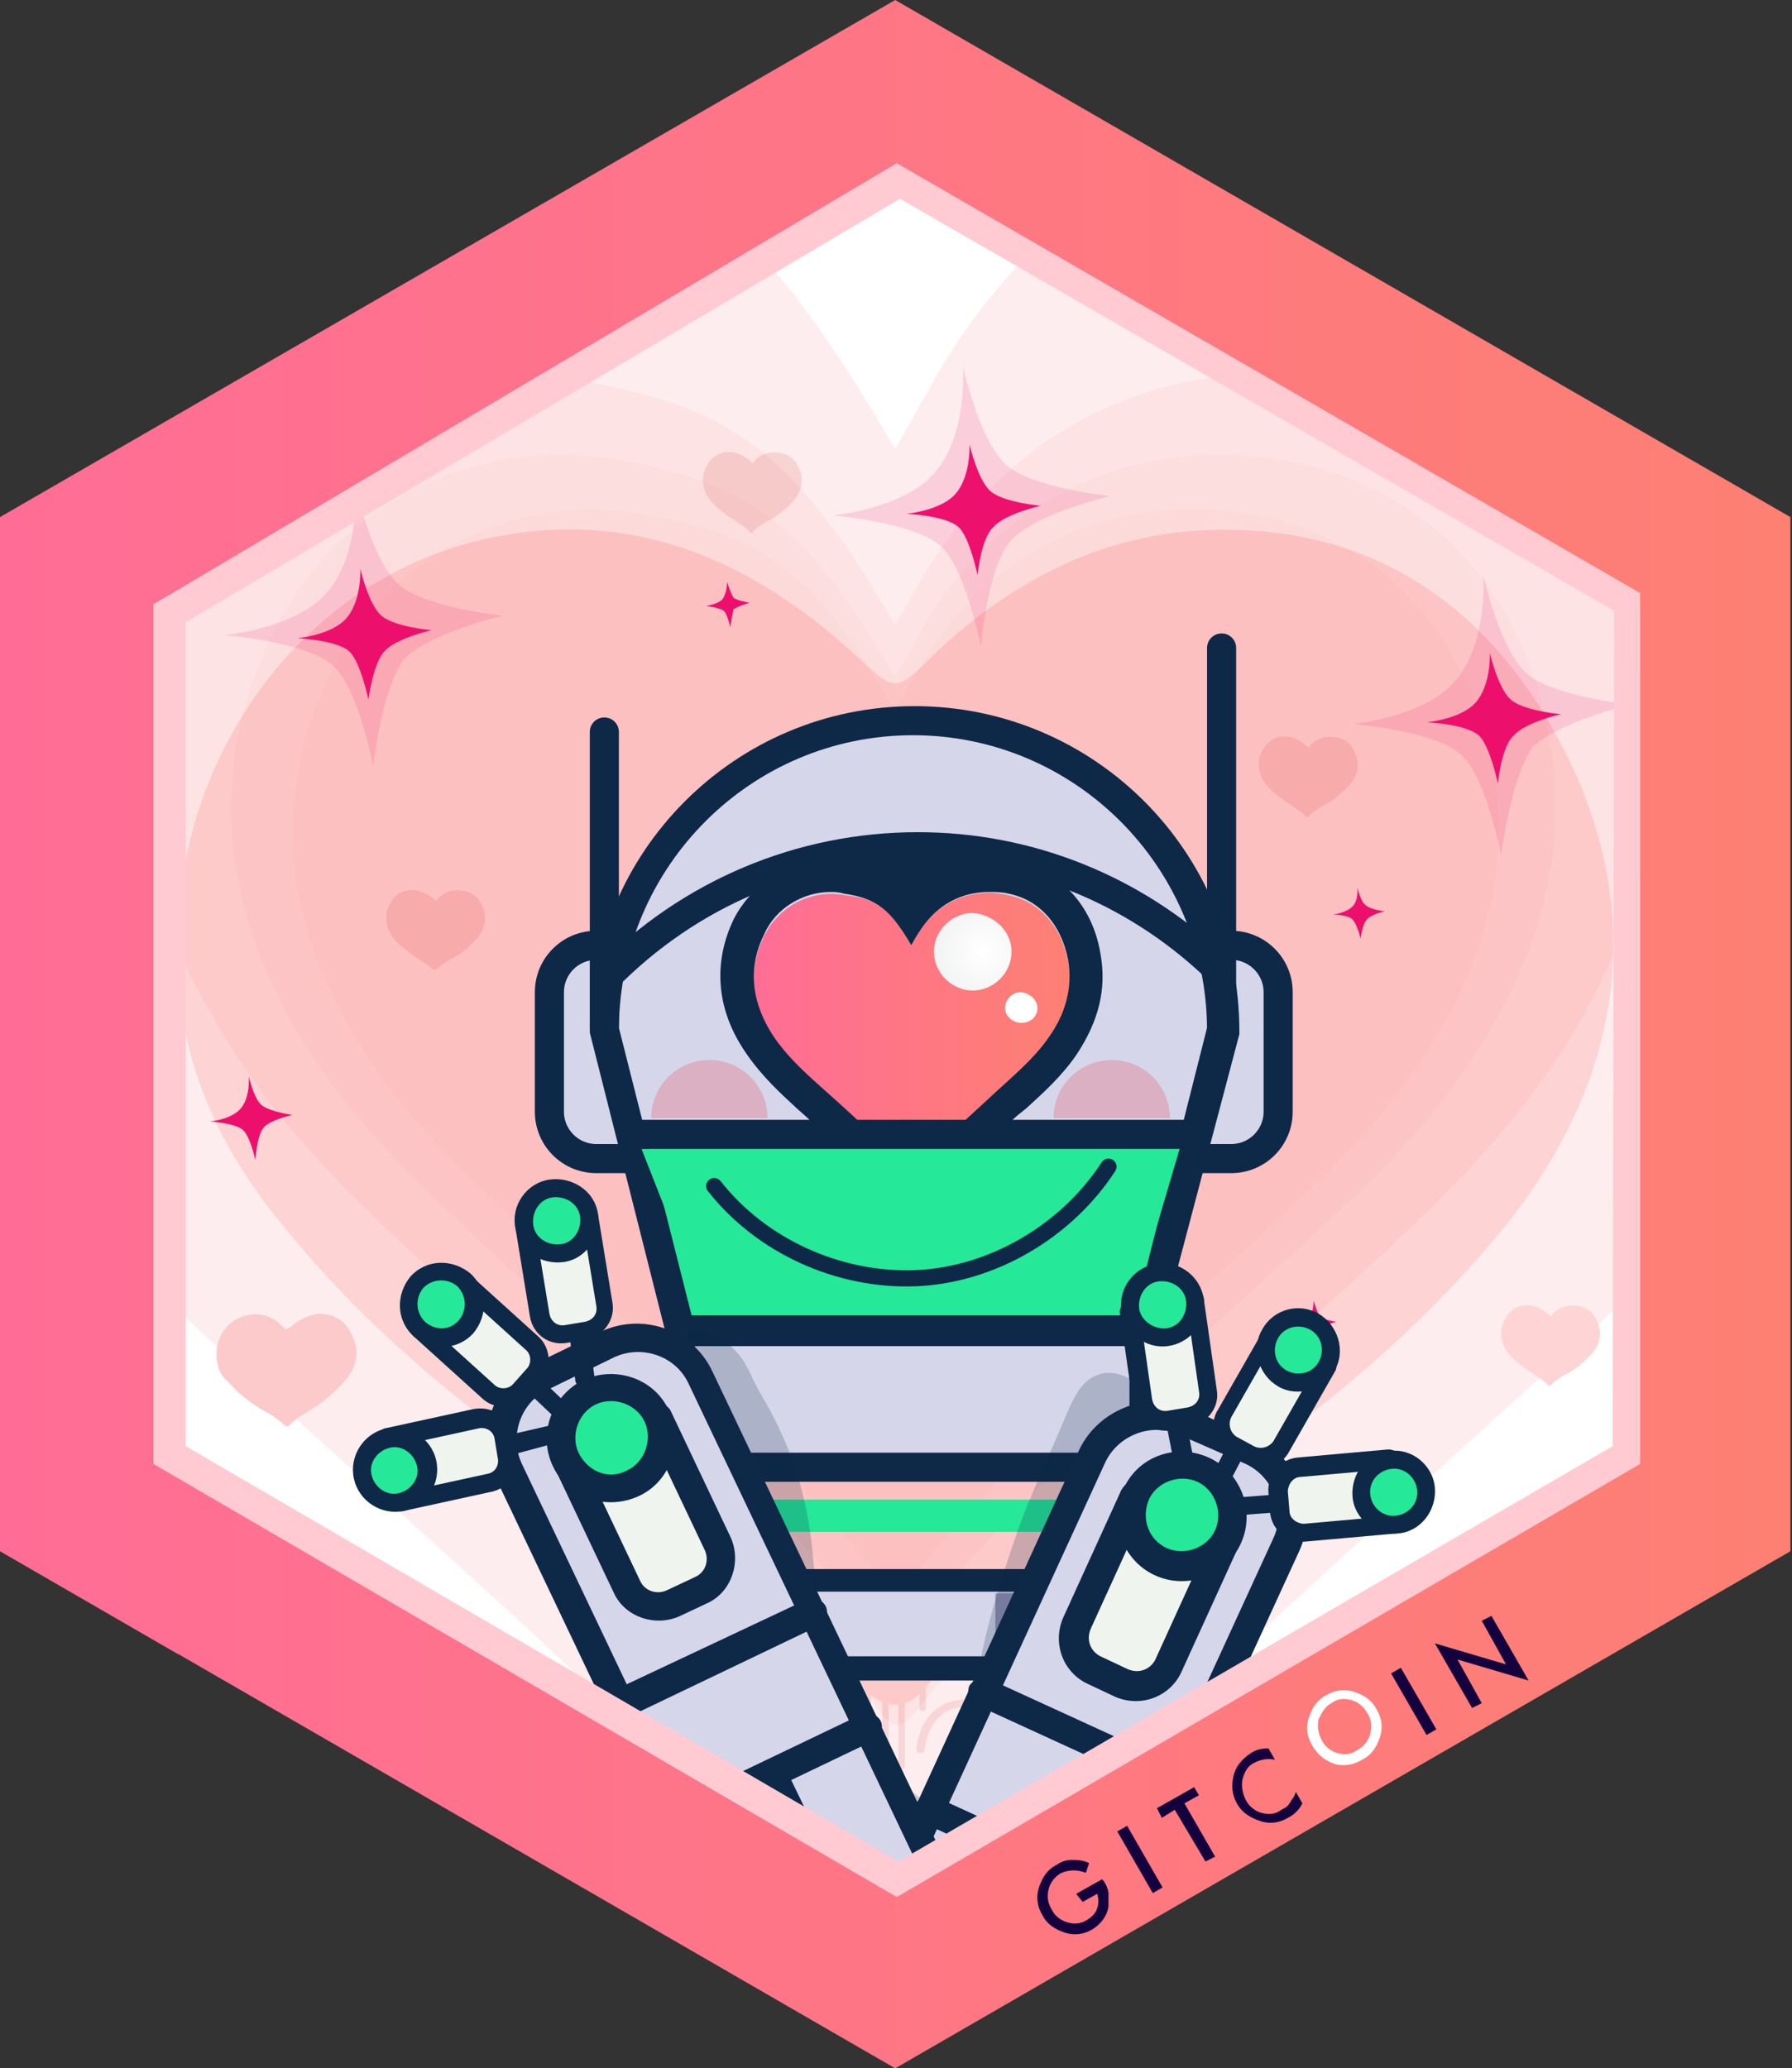 <svg xmlns="http://www.w3.org/2000/svg" xmlns:xlink="http://www.w3.org/1999/xlink" enable-background="new 0 0 110.9 128" viewBox="0 0 110.9 128"><rect x="0" y="0" width="110.9" height="128" fill="#333333" stroke="none"/><defs><path id="a" d="m101.5 37.4v53.1l-46 26.6-46-26.6v-53.1l46-26.6z"/><linearGradient id="b"><stop offset="0" stop-color="#ff6d96"/><stop offset="1" stop-color="#fd8073"/></linearGradient><linearGradient id="c" x1="-.004" x2="110.846" y1="63.996" y2="63.996" gradientUnits="userSpaceOnUse" xlink:href="#b"/><clipPath id="d"><use xlink:href="#a"/></clipPath><linearGradient id="e" x1="46.587" x2="66.177" y1="63.997" y2="63.997" gradientUnits="userSpaceOnUse" xlink:href="#b"/><radialGradient id="f" cx="60.875" cy="58.905" r="3.257" gradientUnits="userSpaceOnUse"><stop offset="0" stop-color="#fff"/><stop offset="1" stop-color="#f1f2f2"/></radialGradient><clipPath id="g"><path d="m55.5 117.1 36.2-22.9-6.8-16.6-51.3-5.4-16.6 1.5 6 24.7z"/></clipPath></defs><switch><g><path fill="url(#c)" d="m110.8 32v64l-55.4 32-44.3-25.6-.2-.1-10.9-6.3v-64l55.4-32z"/><use fill="#fff" xlink:href="#a"/><g fill="#c80000" clip-path="url(#d)" opacity=".11"><path d="m50.9 117.9c-1.8 0-3.2-1.4-3.2-3.2s1.4-3.2 3.2-3.2 3.2 1.4 3.2 3.2-1.5 3.2-3.2 3.2zm0-6c-1.5 0-2.8 1.2-2.8 2.8 0 1.5 1.2 2.8 2.8 2.8s2.8-1.2 2.8-2.8c-.1-1.5-1.3-2.8-2.8-2.8z"/><path d="m53.7 114.3c-.1 0-.2-.1-.2-.2v-14.5c0-.1.1-.2.2-.2s.2.1.2.2v14.5c0 .1-.1.2-.2.2z"/><path d="m54.8 103.1c-.1 0-.2-.1-.2-.2v-2.3c0-.1.1-.2.2-.2s.2.1.2.2v2.3c.1.1 0 .2-.2.2z"/><path d="m56.2 101.2c-.1 0-.2-.1-.2-.2v-3.2c0-.1.1-.2.2-.2s.2.1.2.2v3.2c0 .1-.1.2-.2.2z"/><path d="m57.1 105.9c-.1 0-.2-.1-.2-.2v-5.2c0-.1.1-.2.2-.2s.2.1.2.2v5.2c0 .1-.1.2-.2.2z"/><path d="m55.8 109.5c-.1 0-.2-.1-.2-.2v-7.1c0-.1.1-.2.2-.2s.2.1.2.2v7.1c0 .1-.1.2-.2.2z"/><path d="m54.8 111c-.1 0-.2-.1-.2-.2v-5.8c0-.1.1-.2.2-.2s.2.1.2.2v5.8c0 .1-.1.2-.2.2z"/><path d="m54.8 116c-.1 0-.2-.1-.2-.2v-3.2c0-.1.1-.2.2-.2s.2.1.2.2v3.2c0 .1-.1.2-.2.2z"/><path d="m48 112.8c-.6 0-1.1-.2-1.4-.6-.4-.5-.5-1.1-.4-1.8s.5-1.3 1-1.6c.4-.2.9-.3 1.4-.3 0-.6.2-1.2.6-1.5.3-.3.7-.5 1.2-.5 1.7 0 2.1 1.3 2.1 1.3 0 .1 0 .2-.2.3-.1 0-.2 0-.3-.2 0 0-.3-1-1.6-1-.4 0-.7.1-.9.4-.3.3-.5.9-.5 1.5v.3l-.3-.1c-.4-.1-1 0-1.4.2s-.7.7-.8 1.3c-.1.5 0 1.1.3 1.4.4.4.8.5 1.1.5.6 0 1.3-.4 1.7-.9.1-.1.2-.1.3 0s.1.2 0 .3c-.3.5-1.1.9-1.9 1z"/><path d="m63.2 116.6c-.9 0-1.8-.4-2.4-1.2-.1-.1-.1-.2 0-.3s.2-.1.3 0c.7.8 1.8 1.2 2.7.9.7-.2 1.1-.9 1.1-1.8 0-.7-.2-1.2-.6-1.6-.8-.7-2-.6-2-.6h-.2v-.2c0-.8-.4-2.2-1.7-2.2-.9 0-1.5.2-1.9.7-.6.6-.5 1.5-.5 1.5 0 .1-.1.2-.2.2s-.2-.1-.2-.2c0 0-.1-1.1.6-1.8.5-.5 1.2-.8 2.2-.8 1.4 0 2 1.2 2.1 2.4.4 0 1.4.1 2.1.7.5.5.7 1.1.7 1.9 0 1.1-.5 1.9-1.4 2.3-.2.1-.5.1-.7.1z"/><path d="m61.8 110.5c-.1 0-.1 0-.2-.1s-.1-.2 0-.3c.7-.7 1-1.9.6-3-.3-.9-1.1-1.5-1.9-1.5-1.8-.1-2.8.8-3.1 2.7 0 .1-.1.2-.3.2-.1 0-.2-.1-.2-.3.3-2.1 1.6-3.2 3.6-3 1.1.1 1.9.7 2.3 1.8.5 1.2.2 2.6-.7 3.5 0-.1 0 0-.1 0z"/><path d="m58.6 115.6c-.1 0-.1 0-.1-.1-.1-.1-.1-.2 0-.3.7-.9.5-1.9 0-2.4-.4-.4-1.2-.6-2.1.1-.1.1-.2.1-.3 0s-.1-.2 0-.3c1.1-.9 2.1-.6 2.6-.1.7.6.9 1.9 0 3 0 .1 0 .1-.1.1z"/></g><path fill="#ffe1e1" d="m11 58.3c0-11.9 8.1-22.7 19.3-25 8.9-1.9 16.3 1.4 22.7 7.3 2.4 2.2 2.4 2.3 4.7 0 4.8-4.6 10.5-7.6 17.2-7.8 8.6-.3 15.4 3.4 20.1 10.5 7.3 11.3 6.3 23.1-2.7 33.6-6.8 8-15.2 14-24.2 19.4-4 2.4-7.9 4.7-11 8.3-1 1.2-2.4 1.2-3.5 0-3.2-3.6-7.2-6.1-11.3-8.5-9.1-5.5-17.7-11.6-24.5-19.9-4.2-5-7-10.7-6.8-17.9z" clip-path="url(#d)"/><g clip-path="url(#d)" opacity=".15"><path fill="#f2838c" d="m55.4 27.8c1.4-2.4 2.5-4.6 3.9-6.7 8.1-12.1 22-17.6 36.6-14.4 13.2 2.9 22.3 13.1 24.9 27.6 2.1 12.1-1.6 22.7-8.3 32.5-6 8.8-14.2 15.7-22 22.8-11.7 10.7-23.8 21.1-33.6 33.6-1.2 1.5-1.8 1.4-2.9 0-11.5-14.5-25.7-26.2-39.2-38.6-7.2-6.6-14.1-13.3-19-21.8-7.4-12.8-8.6-26-2-39.5 6-12.3 19.8-19.3 33.4-17 13.8 2.1 19.4 6.4 28.2 21.5z"/><path fill="#f44040" d="m55.4 38.7c1-1.7 1.8-3.3 2.8-4.7 5.8-8.6 15.6-12.5 25.9-10.2 9.3 2 15.8 9.3 17.6 19.5 1.5 8.5-1.1 16-5.8 22.9-4.3 6.2-10 11.1-15.5 16.1-8.3 7.6-16.8 14.9-23.8 23.7-.8 1-1.3 1-2.1 0-8.1-10.2-18.1-18.5-27.7-27.3-5.1-4.6-10-9.4-13.4-15.4-5.4-9-6.2-18.3-1.6-27.8 4.3-8.7 14-13.6 23.6-12 9.8 1.5 13.8 4.5 20 15.2z"/><path fill="#ed2020" d="m55.4 41.9c.9-1.5 1.6-2.9 2.4-4.2 5.1-7.6 13.7-11 22.7-9 8.2 1.8 13.9 8.2 15.4 17.1 1.3 7.5-1 14.1-5.1 20.2-3.7 5.5-8.8 9.7-13.7 14.2-7.3 6.7-14.8 13.1-20.9 20.9-.7.9-1.1.9-1.8 0-7.1-9-16-16.3-24.4-24-4.4-4.1-8.8-8.3-11.8-13.6-4.6-8-5.3-16.2-1.2-24.5 3.8-7.7 12.3-12 20.8-10.6 8.7 1.4 12.1 4.1 17.6 13.5z"/><path fill="#f20a0a" d="m55.4 44c.8-1.4 1.4-2.6 2.2-3.8 4.6-6.9 12.5-10 20.7-8.2 7.4 1.6 12.6 7.4 14.1 15.6 1.2 6.8-.9 12.8-4.7 18.4-3.4 5-8 8.9-12.4 12.9-6.6 6.1-13.4 11.9-19 19-.7.8-1 .8-1.6 0-6.6-8.2-14.7-14.8-22.3-21.9-4-3.7-8-7.5-10.7-12.3-4.2-7.2-4.9-14.7-1.1-22.3 3.4-7 11.2-10.9 18.9-9.6 7.8 1.2 10.9 3.6 15.9 12.2z"/></g><path fill="#fccaca" d="m13.4 83.8c0-1.2.8-2.2 1.9-2.4.9-.2 1.6.1 2.2.7.2.2.2.2.5 0 .5-.4 1-.7 1.7-.8.8 0 1.5.3 1.9 1 .7 1.1.6 2.2-.3 3.2-.7.8-1.5 1.4-2.3 1.9-.4.2-.8.5-1.1.8-.1.1-.2.1-.3 0-.3-.3-.7-.6-1.1-.8-.9-.5-1.7-1.1-2.4-1.9-.5-.4-.7-1-.7-1.7z" clip-path="url(#d)"/><path fill="#ffd4d4" d="m92.9 82.5c0-.8.6-1.6 1.3-1.7.6-.1 1.1.1 1.6.5.2.2.2.2.3 0 .3-.3.7-.5 1.2-.5.6 0 1.1.2 1.4.7.5.8.4 1.6-.2 2.3-.5.5-1 1-1.7 1.3-.3.2-.5.3-.8.6-.1.1-.2.1-.2 0-.2-.2-.5-.4-.8-.6-.6-.4-1.2-.8-1.7-1.4-.2-.3-.4-.7-.4-1.2z" clip-path="url(#d)"/><g fill="#c80000"><path d="m43.5 29.7c0-.8.6-1.6 1.3-1.7.6-.1 1.1.1 1.6.5.2.2.2.2.3 0 .3-.3.7-.5 1.2-.5.6 0 1.1.2 1.4.7.5.8.4 1.6-.2 2.3-.5.5-1 1-1.7 1.3-.3.2-.5.3-.8.6-.1.1-.2.1-.2 0-.2-.2-.5-.4-.8-.6-.6-.4-1.2-.8-1.7-1.4-.2-.3-.4-.7-.4-1.2z" clip-path="url(#d)" opacity=".11"/><path d="m77.9 47.3c0-.8.6-1.6 1.3-1.7.6-.1 1.1.1 1.6.5.2.2.2.2.3 0 .3-.3.7-.5 1.2-.5.6 0 1.1.2 1.4.7.5.8.4 1.6-.2 2.3-.5.5-1 1-1.7 1.3-.3.2-.5.3-.8.6-.1.1-.2.1-.2 0-.2-.2-.5-.4-.8-.6-.6-.4-1.2-.8-1.7-1.4-.2-.3-.4-.7-.4-1.2z" clip-path="url(#d)" opacity=".11"/><path d="m23.9 56.8c0-.8.6-1.6 1.3-1.7.6-.1 1.1.1 1.6.5.2.2.2.2.3 0 .3-.3.7-.5 1.2-.5.6 0 1.1.2 1.4.7.5.8.4 1.6-.2 2.3-.5.5-1 1-1.7 1.3-.3.2-.5.3-.8.6 0 0-.1 0-.2 0-.2-.2-.5-.4-.8-.6-.6-.4-1.2-.8-1.7-1.4-.2-.3-.4-.7-.4-1.2z" clip-path="url(#d)" opacity=".11"/><path d="m59.2 111.3c0-.2.1-.4.3-.4.1 0 .3 0 .4.1h.1c.1-.1.2-.1.3-.1s.3.1.3.2c.1.2.1.4 0 .6-.1.1-.3.2-.4.3-.1 0-.1.1-.2.1 0 0 0 0-.1 0-.1-.1-.1-.1-.2-.1-.1-.1-.3-.2-.4-.3 0-.2-.1-.3-.1-.4z" clip-path="url(#d)" opacity=".11"/><path d="m56.8 113.5c0-.2.1-.4.3-.4.1 0 .3 0 .4.1h.1c.1-.1.2-.1.3-.1s.3.1.3.2c.1.2.1.4 0 .6-.1.1-.3.2-.4.3-.1 0-.1.1-.2.1 0 0 0 0-.1 0-.1-.1-.1-.1-.2-.1-.1-.1-.3-.2-.4-.3-.1-.2-.1-.3-.1-.4z" clip-path="url(#d)" opacity=".11"/><path d="m47.2 110.1c0-.2.1-.4.3-.4.1 0 .3 0 .4.1h.1c.1-.1.2-.1.3-.1s.3.1.3.2c.1.2.1.4 0 .6-.1.1-.3.2-.4.3-.1 0-.1.1-.2.1 0 0 0 0-.1 0-.1-.1-.1-.1-.2-.1-.1-.1-.3-.2-.4-.3s-.1-.2-.1-.4z" clip-path="url(#d)" opacity=".11"/><path d="m58.8 107.4c0-.2.1-.4.3-.4.1 0 .3 0 .4.1h.1c.1-.1.2-.1.3-.1s.3.1.3.2c.1.2.1.4 0 .6-.1.1-.3.2-.4.3-.1 0-.1.1-.2.1 0 0 0 0-.1 0-.1-.1-.1-.1-.2-.1-.1-.1-.3-.2-.4-.3-.1-.2-.1-.3-.1-.4z" clip-path="url(#d)" opacity=".11"/><path d="m49.8 108.2c0-.2.1-.4.3-.4.1 0 .3 0 .4.1h.1c.1-.1.2-.1.3-.1s.3.1.3.2c.1.2.1.4 0 .6-.1.1-.3.2-.4.3-.1 0-.1.1-.2.1 0 0 0 0-.1 0-.1-.1-.1-.1-.2-.1-.1-.1-.3-.2-.4-.3-.1-.2-.1-.3-.1-.4z" clip-path="url(#d)" opacity=".11"/><path d="m50.8 112.7c0-.2.1-.4.3-.4.1 0 .3 0 .4.1h.1c.1-.1.2-.1.3-.1s.3.1.3.2c.1.2.1.4 0 .6-.1.1-.3.2-.4.3-.1 0-.1.1-.2.1 0 0 0 0-.1 0-.1-.1-.1-.1-.2-.1-.1-.1-.3-.2-.4-.3 0-.2-.1-.3-.1-.4z" clip-path="url(#d)" opacity=".11"/></g><g fill="#ec106c" clip-path="url(#d)"><path d="m60.5 35.6s-.5-2.4-1.2-3c-.8-.7-3.2-.8-3.2-.8s2.1-.2 3-1.2c1-1.1.9-3.1.9-3.1s.5 2.2 1.3 2.9 3.1.9 3.1.9-2.2.5-2.9 1.3c-.8.7-1 3-1 3z"/><path d="m92.9 52.9s-1-5.1-2.6-6.3c-1.7-1.4-6.6-1.8-6.6-1.8s4.4-.4 6.3-2.6c2.1-2.3 1.8-6.6 1.8-6.6s1 4.6 2.7 6.1c1.6 1.4 6.4 1.9 6.4 1.9s-4.6 1.1-6.1 2.7c-1.3 1.9-1.9 6.6-1.9 6.6z" opacity=".14"/><path d="m60.7 40s-1-5.1-2.6-6.3c-1.7-1.4-6.6-1.8-6.6-1.8s4.4-.4 6.3-2.6c2.1-2.3 1.8-6.6 1.8-6.6s1 4.6 2.7 6.1c1.6 1.4 6.4 1.9 6.4 1.9s-4.6 1.1-6.1 2.7-1.9 6.6-1.9 6.6z" opacity=".14"/><path d="m23.1 47.4s-1-5.1-2.6-6.3c-1.7-1.4-6.6-1.8-6.6-1.8s4.4-.4 6.3-2.6c2.1-2.3 1.8-6.6 1.8-6.6s1 4.6 2.7 6.1c1.6 1.4 6.4 1.9 6.4 1.9s-4.6 1.1-6.1 2.7c-1.4 1.9-1.9 6.6-1.9 6.6z" opacity=".14"/><path d="m92.7 48.5s-.5-2.4-1.2-3c-.8-.7-3.2-.8-3.2-.8s2.1-.2 3-1.2c1-1.1.9-3.1.9-3.1s.5 2.2 1.3 2.9 3.1.9 3.1.9-2.2.5-2.9 1.3c-.8.7-1 3-1 3z"/><path d="m30.7 90.7s1.1-2.2.9-3.1c-.3-1-2-2.6-2-2.6s1.8 1.1 3.1.9c1.5-.3 2.6-1.9 2.6-1.9s-1 2-.8 3.1c.2 1 1.8 2.6 1.8 2.6s-2.1-1-3.1-.8-2.5 1.8-2.5 1.8z" opacity=".14"/><path d="m31.9 88.9s.5-1.1.4-1.5c-.1-.5-.9-1.3-.9-1.3s.9.5 1.5.4c.7-.1 1.3-.9 1.3-.9s-.5 1-.4 1.5.9 1.3.9 1.3-1-.5-1.5-.4-1.3.9-1.3.9z"/><path d="m22.8 43.3s-.5-2.4-1.2-3c-.8-.7-3.2-.8-3.2-.8s2.1-.2 3-1.2c1-1.1.9-3.1.9-3.1s.5 2.2 1.3 2.9 3.1.9 3.1.9-2.2.5-2.9 1.3c-.7.7-1 3-1 3z"/><path d="m15.8 71.8s-.3-1.5-.8-1.9-2-.5-2-.5 1.3-.1 1.9-.8.5-2 .5-2 .3 1.4.8 1.8 1.9.6 1.9.6-1.4.3-1.8.8-.5 2-.5 2z"/><path d="m84.2 58.1s-.2-.9-.5-1.2-1.2-.3-1.2-.3.8-.1 1.2-.5.3-1.2.3-1.2.2.9.5 1.1c.3.3 1.2.4 1.2.4s-.9.2-1.1.5c-.3.3-.4 1.2-.4 1.2z"/><path d="m45.2 38.8s-.2-.8-.4-1c-.3-.2-1.1-.3-1.1-.3s.7-.1 1-.4c.3-.4.3-1.1.3-1.1s.2.7.4 1c.3.2 1 .3 1 .3s-.7.2-1 .4c-.1.4-.2 1.1-.2 1.1z"/><path d="m81.5 83.3s-.2-.8-.4-1c-.3-.3-1.1-.3-1.1-.3s.7-.1 1-.4c.3-.4.3-1.1.3-1.1s.2.7.4 1c.3.2 1 .3 1 .3s-.7.2-1 .4-.2 1.1-.2 1.1z"/></g><path d="m45.1 93.8h21.3" style="fill:none;stroke:#25e899;stroke-width:2;stroke-linecap:round;stroke-linejoin:round;stroke-miterlimit:10"/><path fill="#25e899" d="m40.2 74.6h30.1l2.5.9-1.9 6.8h-28.8z"/><path fill="#d6d6ea" d="m66.8 90.8h-20.6c-2.2 0-4.1-1.8-4.1-4.1v-4.4h28.8v4.4c0 2.3-1.8 4.1-4.1 4.1"/><path fill="#d6d6ea" d="m37.7 58.5-3.6.9-.5 9.5 2.8 3 3.4-.3.9 3.1 32.6-.2.9-2.9 3.3-.6 2.1-2.4v-8.7l-4.3-2.4-2.8-4-3.8-5.1-8.1-3.5-6.7-.6-6.1 2.1-5.9 5-4 6.7z"/><path fill="#0e2947" d="m66.8 91.7h-20.6c-2.8 0-5-2.3-5-5v-5.3h30.7v5.3c-.1 2.8-2.3 5-5.1 5zm-23.8-8.4v3.5c0 1.7 1.4 3.1 3.1 3.1h20.7c1.7 0 3.1-1.4 3.1-3.1v-3.5z"/><path fill="url(#e)" d="m56.4 58.5c.2-.4.4-.7.6-1 1.2-1.8 3.3-2.6 5.4-2.1 2 .4 3.3 2 3.7 4.1.3 1.8-.2 3.4-1.2 4.8-.9 1.3-2.1 2.3-3.3 3.4-1.7 1.6-3.5 3.1-5 5-.2.2-.3.2-.4 0-1.7-2.1-3.8-3.9-5.8-5.7-1.1-1-2.1-2-2.8-3.2-1.1-1.9-1.3-3.9-.3-5.9.9-1.8 2.9-2.9 5-2.5 1.9.2 2.8.8 4.1 3.1z"/><path fill="#0e2947" d="m51.4 55.2c.2 0 .5 0 .8.1 2.1.3 2.9 1 4.2 3.2.2-.4.4-.7.6-1 1-1.5 2.5-2.3 4.2-2.3.4 0 .8 0 1.2.1 2 .4 3.3 2 3.7 4.1.3 1.8-.2 3.4-1.2 4.8-.9 1.3-2.1 2.3-3.3 3.4-1.7 1.6-3.5 3.1-5 5-.1.1-.2.2-.2.2-.1 0-.1-.1-.2-.2-1.7-2.1-3.8-3.9-5.8-5.7-1.1-1-2.1-2-2.8-3.2-1.1-1.9-1.3-3.9-.3-5.9.7-1.6 2.4-2.6 4.1-2.6m0-2c-2.5 0-4.9 1.5-6 3.7-1.2 2.5-1.1 5.2.4 7.7.9 1.5 2.1 2.7 3.2 3.7.4.4.8.7 1.2 1.1 1.6 1.4 3.1 2.8 4.4 4.4.6.8 1.3.9 1.8.9s1.2-.2 1.8-.9c1.2-1.5 2.5-2.7 4-4.1l.8-.7.5-.4c1.1-1 2.2-2 3.1-3.3 1.4-2.1 1.9-4.1 1.5-6.3-.5-3-2.5-5.1-5.2-5.7-.5-.1-1.1-.2-1.6-.2-1.8 0-3.5.7-4.8 1.9-1-1-2.2-1.5-3.9-1.8-.4 0-.8 0-1.2 0z"/><path fill="#0e2947" d="m71.6 83.3h-30.2l-4.9-19.4v-.1c0-11.1 9-20.1 20.1-20.1s20.1 9 20.1 20.1v.1.1zm-28.8-1.9h27.4l4.5-17.8c-.1-10-8.2-18.1-18.2-18.1s-18.1 8.1-18.2 18.1z"/><path fill="#0e2947" d="m37.4 64.4c-.5 0-.9-.4-.9-.9v-18.2c0-.5.4-.9.9-.9s.9.4.9.9v18.2c0 .5-.4.9-.9.9"/><path fill="#0e2947" d="m75.6 64.4c-.5 0-.9-.4-.9-.9v-23.4c0-.5.4-.9.9-.9s.9.4.9.9v23.3c.1.6-.4 1-.9 1"/><path fill="#0e2947" d="m38.9 72.6h-2c-2.1 0-3.8-1.7-3.8-3.8v-7.4c0-2.1 1.7-3.8 3.8-3.8h.8c.5 0 .9.4.9.9s-.4.9-.9.9h-.8c-1.1 0-2 .9-2 2v7.4c0 1.1.9 2 2 2h2c.5 0 .9.4.9.9s-.4.9-.9.9"/><path fill="#25e899" d="m39.7 71.1 33.6-1-2.1 7.1h-29.1z"/><path fill="#0e2947" d="m76.2 72.6h-2c-.5 0-.9-.4-.9-.9s.4-.9.9-.9h2c1.1 0 2-.9 2-2v-7.4c0-1.1-.9-2-2-2h-.8c-.5 0-.9-.4-.9-.9s.4-.9.9-.9h.8c2.1 0 3.8 1.7 3.8 3.8v7.4c0 2.1-1.7 3.8-3.8 3.8"/><path fill="#0e2947" d="m37.6 61.5c-.2 0-.5-.1-.7-.3-.4-.4-.4-1 0-1.3 5.3-5.4 12.4-8.4 19.9-8.4 7.1 0 13.8 2.7 19 7.6.4.4.4.9 0 1.3s-.9.4-1.3 0c-4.9-4.6-11.2-7.1-17.8-7.1-7 0-13.6 2.8-18.6 7.9 0 .2-.3.3-.5.3"/><path fill="#0e2947" d="m73.7 71.1h-34c-.5 0-1-.4-1-.9s.4-.9 1-.9h34c.5 0 1 .4 1 .9 0 .4-.5.9-1 .9"/><path fill="url(#f)" d="m62.6 58.9c0 1.3-1.1 2.4-2.4 2.4s-2.4-1.1-2.4-2.4 1.1-2.4 2.4-2.4c1.3.1 2.4 1.1 2.4 2.4"/><path fill="#fff" d="m64.2 62.4c0 .5-.4.9-1 .9-.5 0-1-.4-1-.9s.4-1 1-1c.6.1 1 .5 1 1"/><path fill="#0e2947" d="m56.4 55.2s2.7-1.5 4.3-1.6-5.2-.8-7-.2c-1.2.5 1.3.4 2.7 1.8z"/><path fill="none" stroke="#0e2947" stroke-linecap="round" stroke-linejoin="round" stroke-miterlimit="10" d="m44.2 73.4c2.9 3.7 7.7 5.9 12.5 5.7 4.7-.2 9.3-2.9 11.9-6.9"/><path fill="#ed1c24" d="m40.3 69.2c0-2 1.6-3.6 3.6-3.6s3.6 1.6 3.6 3.6" opacity=".2"/><path fill="#ed1c24" d="m65.2 69.2c0-2 1.6-3.6 3.6-3.6s3.6 1.6 3.6 3.6" opacity=".2"/><g clip-path="url(#g)"><path fill="#d6d6ea" d="m45.3 98.3h23.2v4.9h-23.2z"/><path fill="#0e2947" d="m69.5 104h-25.6v-6.9h25.7v6.9zm-24.1-1.5h22.7v-4h-22.7z"/><path fill="#9393b5" d="m61.6 98.6h6.4v3.9h-6.4z"/></g><path fill="#0e2947" d="m40.9 83.7c.4-.9 1.4-1.4 2.4-1.3s1.8.7 2.4 1.4.9 1.7 1.4 2.5c4.5 7.6 2.5 12.4 4.3 16.2.5 1.2 0 0 0 1.3s1.3.4 0 .6c0-.2 0-.4 0-.6.9 3.4 3.8 6.5 6.8 8.3 2-2.7 4.2-5.8 4-9.2-.1-1-1.7 2.6-1.7 1.6-.1-2.3 2.2-9.2 3.1-11.4.8-1.9 1.7-3.9 2.5-5.8.4-.9.9-1.9 1.8-2.2 1.2-.5 2.5.4 3.5 1.3 2.3 1.9 4.7 4.2 5.2 7.1.4 2.5-.6 5-2.1 7s-3.6 3.5-5.6 4.9c-2.9 2.1-5.8 4.2-8.6 6.3-1.9 1.4-4.1 2.9-6.5 2.5-3-.5-4.7-3.7-5.8-6.5-3.1-7.9-5.6-15.6-7.1-24z" clip-path="url(#g)" opacity=".21"/><g clip-path="url(#g)"><path fill="#0e2947" d="m46.4 123.3h12.7v6.5h-12.7z" transform="matrix(.942 -.335 .335 .942 -39.365 24.99)"/><path fill="#d6d6ea" d="m60.5 104.5c-1 2.6-1.7 5.2-2.5 7.8-.9 2.6-2.8 4.8-3.6 7.5-.4 1.3-.3 2.6.2 3.7h.5c.1.2.2.4.4.6 1.4 1.3 3.1 2 4.9 2.5.3.1.6.1.9.1.4.4.7.8 1 1.2 1.7-.2 3.2-1 4-2.6.4-.8.3-1.6-.1-2.2 2.1-2.8 3-6.4 4.4-9.6 2.8-6.3 6.2-12.3 9.2-18.5.5-1.1 0-2.1-.8-2.6 0 0 0-.1.1-.2v-.1c0-.1.1-.2.1-.3s0-.1 0-.2c0-.2 0-.3 0-.5s-.1-.3-.2-.5c0 0 0-.1-.1-.1-.2-.3-.4-.6-.7-.8-.1-.1-.3-.2-.5-.2-.5-.2-1.1-.2-1.6.1-.1-.7-.6-1.4-1.3-1.7-.6-.3-1.2-.3-1.8 0-.1-.1-.3-.3-.5-.4-1.5-.7-2.6 0-3 1-.4.1-.9.3-1.2.8-3.4 4.5-5.8 9.9-7.8 15.2m11-12.6c.1-.2.2-.4.3-.6.2 0 .3-.1.5-.2.2.2.6.4.9.6.6.3 1.3.2 1.9-.2.2.7.4 1.3.8 1.6-1.7 3.5-3.5 6.9-5.3 10.4-.2-.2-.4-.5-.6-.7-1.2-1.1-2.5-1.5-3.7-1.4 1.4-3.3 3.1-6.5 5.2-9.5"/><g fill="#0e2947"><path d="m73.7 87.2 4.1 1.9c2.6 1.2 3.8 4.3 2.6 6.9l-13.4 29.2c-1.2 2.6-4.3 3.7-6.9 2.5l-4.1-1.9c-2.6-1.2-3.8-4.3-2.6-6.9l13.4-29.2c1.2-2.5 4.3-3.7 6.9-2.5zm-12.9 38.9c1.7.8 3.8 0 4.6-1.7l13.4-29.2c.8-1.7 0-3.8-1.7-4.6l-4.1-1.8c-1.7-.8-3.8 0-4.6 1.7l-13.4 29.2c-.8 1.7 0 3.8 1.7 4.6z"/><path d="m57.9 111.2 12 5.5c.4.2.6.7.4 1.2-.2.4-.7.6-1.2.4l-12-5.5c-.4-.2-.6-.7-.4-1.2.3-.5.8-.6 1.2-.4"/><path d="m61.2 103.9 12 5.5c.4.2.6.7.4 1.2-.2.4-.7.6-1.2.4l-12-5.5c-.4-.2-.6-.7-.4-1.2.3-.4.8-.6 1.2-.4"/></g><path fill="#25e899" d="m63.5 114.7-5.2 11.3"/><path fill="#0e2947" d="m63.9 113.9c.4.2.6.7.4 1.2l-5.2 11.3c-.2.4-.7.6-1.2.4-.4-.2-.6-.7-.4-1.2l5.2-11.3c.2-.4.8-.6 1.2-.4"/><path fill="#eff4ee" d="m70.3 92.5-3.6 7.9c-.5 1.1 0 2.4 1.1 2.9l1.7.8c1.1.5 2.4 0 2.9-1.1l3.6-7.9"/><path fill="#0e2947" d="m70.7 91.7c.4.2.6.7.4 1.2l-3.6 7.9c-.3.7 0 1.4.6 1.7l1.7.8c.7.3 1.4 0 1.7-.6l3.6-7.9c.2-.4.7-.6 1.2-.4.4.2.6.7.4 1.2l-3.6 7.9c-.7 1.5-2.5 2.2-4.1 1.5l-1.7-.8c-1.5-.7-2.2-2.5-1.5-4.1l3.6-7.9c.3-.5.8-.7 1.3-.5"/><path fill="#25e899" d="m76 95.1c-.7 1.6-2.6 2.3-4.1 1.5-1.6-.7-2.3-2.6-1.5-4.1.7-1.6 2.6-2.3 4.1-1.5 1.5.7 2.2 2.5 1.5 4.1"/><path fill="#0e2947" d="m74.8 90.2c2 .9 2.9 3.3 2 5.3s-3.3 2.9-5.3 2-2.9-3.3-2-5.3c.9-2.1 3.3-2.9 5.3-2m-2.6 5.6c1.1.5 2.5 0 3-1.1s0-2.5-1.1-3-2.5 0-3 1.1c-.5 1.2 0 2.5 1.1 3"/></g><g clip-path="url(#g)"><path fill="#0e2947" d="m43.6 122.4h12.7v6.5h-12.7z" transform="matrix(.346 -.938 .938 .346 -85.236 129.116)"/><path fill="#d6d6ea" d="m38 105.6c1.4 2.4 2.9 4.6 4.4 7s1.9 5.2 3.4 7.6c.8 1.2 1.8 1.9 3 2.2.1-.1.2-.3.3-.4.2.1.5.1.7 0 1.9-.2 3.5-1.1 5.1-2.2.2-.2.4-.4.6-.6h1.5c.9-1.4 1.3-3 .6-4.8-.3-.8-1-1.2-1.7-1.3-.9-3.4-3-6.4-4.6-9.6-3.1-6.2-5.5-12.6-8.4-18.9-.5-1.2-1.6-1.4-2.5-1 0-.1-.1-.1-.1-.1s0 0-.1-.1-.1-.2-.2-.3c0 0-.1-.1-.1-.1-.1-.1-.2-.2-.4-.3s-.3-.1-.5-.2h-.1c-.3-.1-.7-.1-1 0-.2 0-.3.1-.5.2 0 0 0 0-.1 0-.5.3-.8.7-1 1.3-.6-.4-1.4-.4-2.2-.1-.6.3-1 .8-1.2 1.3-.2 0-.4.1-.6.1-1.5.7-1.7 2-1.2 3-.2.4-.3.9-.2 1.4 1.7 5.7 4.3 10.9 7.1 15.9m-2.7-16.5c-.1-.2-.1-.4-.3-.6.1-.2.1-.3.2-.5.3 0 .7-.1 1-.3.6-.3 1-.9 1.1-1.6.7.3 1.2.5 1.7.4 1.6 3.5 3.1 7.1 4.6 10.7-.3 0-.6 0-.9 0-1.6.3-2.7 1-3.4 1.9-1.6-3.1-3.1-6.5-4-10"/><g fill="#0e2947"><path d="m33.1 84.4 4.1-2c2.6-1.2 5.7-.1 6.9 2.5l13.8 29c1.2 2.6.1 5.7-2.5 6.9l-4.1 2c-2.6 1.2-5.7.1-6.9-2.5l-13.8-29c-1.2-2.6-.1-5.7 2.5-6.9zm21.7 34.8c1.7-.8 2.4-2.9 1.6-4.6l-13.8-29c-.8-1.7-2.9-2.4-4.6-1.6l-4.1 2c-1.7.8-2.4 2.9-1.6 4.6l13.8 29c.8 1.7 2.9 2.4 4.6 1.6z"/><path d="m41.4 111.8 11.9-5.7c.4-.2 1 0 1.2.4s0 1-.4 1.2l-11.9 5.7c-.4.2-1 0-1.2-.4s0-1 .4-1.2"/><path d="m38 104.6 11.9-5.6c.4-.2 1 0 1.2.4s0 1-.4 1.2l-11.9 5.7c-.4.2-1 0-1.2-.4-.2-.5 0-1 .4-1.3"/></g><path fill="#25e899" d="m47.8 109.8 5.4 11.2"/><path fill="#0e2947" d="m47.4 109c.4-.2 1 0 1.2.4l5.4 11.2c.2.4 0 1-.4 1.2s-1 0-1.2-.4l-5.4-11.2c-.2-.5-.1-1 .4-1.2"/><path fill="#eff4ee" d="m35 90.4 3.8 7.8c.5 1.1 1.8 1.5 2.9 1l1.7-.8c1.1-.5 1.5-1.8 1-2.9l-3.8-7.8"/><path fill="#0e2947" d="m34.7 89.6c.4-.2 1 0 1.2.4l3.7 7.8c.3.7 1.1.9 1.7.6l1.7-.8c.7-.3.9-1.1.6-1.7l-3.7-7.8c-.2-.4 0-1 .4-1.2s1 0 1.2.4l3.7 7.8c.7 1.5.1 3.4-1.4 4.1l-1.7.8c-1.5.7-3.4.1-4.1-1.4l-3.7-7.8c-.3-.5-.1-1 .4-1.2"/><path fill="#25e899" d="m40.7 87.7c.7 1.6.1 3.4-1.5 4.2-1.6.7-3.4.1-4.2-1.5-.7-1.6-.1-3.4 1.5-4.2 1.6-.7 3.4-.1 4.2 1.5"/><path fill="#0e2947" d="m36.1 85.4c2-.9 4.4-.1 5.3 1.9s.1 4.4-1.9 5.3-4.4.1-5.3-1.9c-.9-1.9-.1-4.3 1.9-5.3m2.7 5.6c1.1-.5 1.6-1.9 1.1-3s-1.9-1.6-3-1.1-1.6 1.9-1.1 3c.6 1.2 1.9 1.7 3 1.1"/></g><g clip-path="url(#g)"><g fill="#0e2947"><path d="m31.1 89.5c-.1-.3.1-.6.4-.7l2.6-.6c.3-.1.6.1.7.4s-.1.6-.4.7l-2.6.7c-.3 0-.6-.2-.7-.5"/><path d="m32.3 85c.2-.2.6-.2.8 0l1.9 1.8c.2.2.2.6 0 .8s-.6.2-.8 0l-1.9-1.8c-.2-.3-.2-.6 0-.8"/><path d="m35.7 81.6c.3 0 .7.3.7.6l.4 3.1c0 .4-.2.7-.5.7s-.7-.3-.7-.6l-.4-3.1c-.1-.4.2-.7.5-.7"/></g><path fill="#eff4ee" d="m24 89 5.5-1.2c.8-.2 1.5.3 1.7 1.1l.3 1.2c.2.8-.3 1.5-1.1 1.7l-5.5 1.2"/><path fill="#0e2947" d="m23.4 89.1c-.1-.3.1-.6.4-.7l5.5-1.2c1.1-.2 2.1.4 2.4 1.5l.3 1.2c.2 1.1-.4 2.1-1.5 2.4l-5.5 1.2c-.3.1-.6-.1-.7-.4s.1-.6.4-.7l5.5-1.2c.5-.1.7-.6.6-1l-.2-1.2c-.1-.5-.6-.7-1-.6l-5.5 1.2c-.3 0-.6-.2-.7-.5"/><path fill="#25e899" d="m24 89c-1.1.2-1.8 1.3-1.5 2.4.2 1.1 1.3 1.8 2.4 1.5 1.1-.2 1.8-1.3 1.5-2.4-.2-1.1-1.3-1.8-2.4-1.5"/><path fill="#0e2947" d="m21.9 91.5c-.3-1.4.6-2.8 2-3.1s2.8.6 3.1 2-.6 2.8-2 3.1-2.8-.6-3.1-2m3.9-.8c-.2-.8-1-1.3-1.7-1.1-.8.2-1.3 1-1.1 1.7.2.8 1 1.3 1.7 1.1.8-.2 1.3-1 1.1-1.7"/><path fill="#eff4ee" d="m28.7 79.3 4.2 3.8c.6.5.6 1.4.1 2l-.8.9c-.5.6-1.4.6-2 .1l-4.2-3.8"/><path fill="#0e2947" d="m28.3 78.9c.2-.2.6-.2.8 0l4.2 3.8c.8.7.9 2 .1 2.8l-.8.9c-.7.8-2 .9-2.8.1l-4.2-3.8c-.2-.2-.3-.6 0-.8.2-.2.6-.3.8 0l4.2 3.8c.3.3.9.3 1.2-.1l.8-.9c.3-.3.3-.9-.1-1.2l-4.2-3.8c-.2-.2-.2-.6 0-.8"/><path fill="#25e899" d="m28.7 79.3c-.8-.8-2.1-.7-2.9.1s-.7 2.1.1 2.9 2.1.7 2.9-.1c.8-.9.7-2.2-.1-2.9"/><path fill="#0e2947" d="m25.4 79c1-1.1 2.6-1.1 3.7-.2 1.1 1 1.1 2.6.2 3.7-1 1.1-2.6 1.1-3.7.2-1.1-1-1.1-2.6-.2-3.7m3 2.7c.5-.6.5-1.5-.1-2.1-.6-.5-1.5-.5-2.1.1-.5.6-.5 1.5.1 2.1.7.6 1.6.5 2.1-.1"/><path fill="#eff4ee" d="m36.4 75.2.9 5.5c.1.8-.4 1.5-1.2 1.6l-1.1.3c-.8.1-1.5-.4-1.6-1.2l-.9-5.5"/><path fill="#0e2947" d="m36.3 74.6c.3-.1.6.2.7.5l.9 5.5c.2 1.1-.6 2.1-1.6 2.3l-1.2.2c-1.1.2-2.1-.5-2.3-1.6l-.9-5.5c-.1-.3.2-.6.5-.7s.6.2.7.5l.9 5.5c.1.5.5.8 1 .7l1.2-.2c.5-.1.8-.5.7-1l-.9-5.5c-.2-.3 0-.6.3-.7"/><path fill="#25e899" d="m36.4 75.2c-.2-1.1-1.2-1.8-2.3-1.7-1.1.2-1.8 1.2-1.7 2.3.2 1.1 1.2 1.8 2.3 1.7 1.2-.1 1.9-1.2 1.7-2.3"/><path fill="#0e2947" d="m34 73c1.4-.2 2.8.7 3 2.1s-.7 2.8-2.1 3-2.8-.7-3-2.1c-.3-1.4.7-2.8 2.1-3m.7 4c.8-.1 1.3-.9 1.2-1.7s-.9-1.3-1.7-1.2-1.3.9-1.2 1.7.9 1.3 1.7 1.2"/></g><g clip-path="url(#g)"><g fill="#0e2947"><path d="m79.4 93c0 .3-.2.6-.5.6l-2.6.2c-.3 0-.6-.2-.6-.5s.2-.6.5-.6l2.6-.2c.3 0 .6.2.6.5"/><path d="m76.9 89c.3.1.4.5.2.8l-1.2 2.3c-.1.3-.5.4-.8.2-.3-.1-.4-.5-.2-.8l1.2-2.3c.1-.2.5-.3.8-.2"/><path d="m72.6 86.9c.3-.1.7.1.7.5l.6 3.1c.1.4-.1.7-.5.8-.3.1-.7-.1-.7-.5l-.6-3.1c-.1-.4.2-.7.5-.8"/></g><path fill="#eff4ee" d="m86.4 94.3-5.6.5c-.8.1-1.5-.5-1.6-1.3l-.1-1.2c-.1-.8.5-1.5 1.3-1.6l5.6-.5"/><path fill="#0e2947" d="m86.6 90.3c0 .3-.2.6-.5.6l-5.6.5c-.5 0-.8.5-.8.9l.1 1.2c0 .5.5.8.9.8l5.6-.5c.3 0 .6.2.6.5s-.2.6-.5.6l-5.6.5c-1.1.1-2.1-.7-2.2-1.8l-.1-1.2c-.1-1.1.7-2.1 1.8-2.2l5.6-.5c.4 0 .7.2.7.6"/><path fill="#25e899" d="m86 90.3c-1.1.1-1.9 1.1-1.8 2.2s1.1 1.9 2.2 1.8 1.9-1.1 1.8-2.2-1-1.9-2.2-1.8"/><path fill="#0e2947" d="m88.8 92.1c.1 1.4-.9 2.7-2.3 2.8s-2.7-.9-2.8-2.3.9-2.7 2.3-2.8c1.4-.2 2.7.9 2.8 2.3m-4 .4c.1.8.8 1.4 1.6 1.3s1.4-.8 1.3-1.6-.8-1.4-1.6-1.3-1.4.8-1.3 1.6"/><path fill="#eff4ee" d="m82.1 84.5-2.8 4.9c-.4.7-1.3.9-1.9.5l-1-.6c-.7-.4-.9-1.3-.5-1.9l2.8-4.9"/><path fill="#0e2947" d="m78.8 82c.3.2.4.5.2.8l-2.8 4.9c-.2.4-.1.9.3 1.2l1.1.6c.4.2.9.1 1.2-.3l2.8-4.9c.2-.3.5-.4.8-.2s.4.5.2.8l-2.8 4.9c-.5 1-1.8 1.3-2.7.7l-1-.6c-1-.5-1.3-1.8-.7-2.7l2.8-4.9c0-.3.4-.4.6-.3"/><path fill="#25e899" d="m78.6 82.5c-.6 1-.2 2.2.8 2.8s2.2.2 2.8-.8.2-2.2-.8-2.8c-1-.5-2.3-.2-2.8.8"/><path fill="#0e2947" d="m81.6 81.3c1.2.7 1.7 2.3 1 3.5s-2.3 1.7-3.5 1-1.7-2.3-1-3.5c.7-1.3 2.3-1.7 3.5-1m-2 3.5c.7.4 1.6.2 2-.5s.2-1.6-.5-2-1.6-.2-2 .5-.2 1.6.5 2"/><path fill="#eff4ee" d="m74 80.4.8 5.6c.1.8-.4 1.5-1.2 1.6l-1.2.2c-.8.1-1.5-.4-1.6-1.2l-.8-5.6"/><path fill="#0e2947" d="m69.9 80.5c.3 0 .6.2.6.5l.8 5.6c.1.5.5.8 1 .7l1.2-.2c.5-.1.8-.5.7-1l-.8-5.6c0-.3.2-.6.5-.6s.6.2.6.5l.8 5.6c.2 1.1-.6 2.1-1.7 2.3l-1.2.2c-1.1.2-2.1-.6-2.3-1.7l-.8-5.6c0-.4.3-.7.6-.7"/><path fill="#25e899" d="m70 81c.2 1.1 1.2 1.9 2.3 1.7s1.9-1.2 1.7-2.3-1.2-1.9-2.3-1.7-1.9 1.2-1.7 2.3"/><path fill="#0e2947" d="m71.6 78.2c1.4-.2 2.7.8 2.9 2.2s-.8 2.7-2.2 2.9-2.7-.8-2.9-2.2.8-2.7 2.2-2.9m.6 4c.8-.1 1.3-.9 1.2-1.7s-.9-1.3-1.7-1.2-1.3.9-1.2 1.7c.1.7.9 1.3 1.7 1.2"/></g><path fill="#ffcad2" d="m55.5 10.1-46 27.3v53.2l46 26.8 46-26.8v-53.9zm44.3 79.4-44.2 25.7-44.1-25.7v-51l44.2-26.2 44.2 25.5z"/><path fill="#15003e" d="m66.6 117.2 1.6-.9.1.1c.2.3.3.6.3.8v.8c-.1.6-.5 1.1-1 1.4s-1.1.4-1.7.2-1.1-.5-1.4-1.1c-.3-.5-.4-1.1-.2-1.7s.5-1.1 1.1-1.4c.3-.2.6-.3.9-.3s.7 0 1.1.2l-.2.6c-.5-.2-1-.2-1.5 0-.4.2-.7.6-.8 1s-.1.8.2 1.3c.2.4.6.7 1.1.8.4.1.8 0 1.1-.2s.5-.4.6-.7.1-.6 0-.9l-.9.5z"/><path fill="#15003e" d="m70.2 112.8h.7v4.4h-.7z" transform="matrix(.867 -.499 .499 .867 -48.005 50.572)"/><path fill="#15003e" d="m73.3 111.6 1.9 3.3-.6.3-1.9-3.2-.8.5-.3-.6 2.3-1.3.3.5z"/><path fill="#15003e" d="m78.5 108.2.4.7c-.5-.1-.9 0-1.3.2s-.6.6-.7 1 0 .9.2 1.3.6.7 1 .8.8.1 1.2-.2c.2-.1.4-.2.5-.4.1-.1.1-.2.2-.3s.1-.2.2-.4l.4.7c-.2.4-.5.7-.9.9-.5.3-1.1.4-1.7.2s-1.1-.5-1.4-1-.4-1-.3-1.6c.1-.7.5-1.2 1.1-1.6.3-.2.6-.3 1.1-.3"/><path fill="#fff" d="m81.2 108c-.3-.5-.4-1.1-.2-1.7s.5-1.1 1.1-1.4c.5-.3 1.1-.4 1.7-.2s1.1.5 1.4 1.1c.3.5.4 1.1.2 1.7s-.5 1.1-1.1 1.4c-.5.3-1 .4-1.6.3-.6-.2-1.1-.5-1.5-1.2m.6-.3c.2.4.6.7 1 .8s.8.1 1.2-.2c.4-.2.7-.6.8-1s.1-.9-.2-1.3c-.2-.4-.6-.7-1-.8s-.8-.1-1.2.2c-.4.2-.6.6-.8 1-.1.5 0 .9.2 1.3"/><path fill="#15003e" d="m87.2 103.1h.7v4.4h-.7z" transform="matrix(.866 -.499 .499 .866 -40.874 57.787)"/><path fill="#15003e" d="m91.1 105.7-2.3-4 4.4 1.3-1.5-2.7.6-.3 2.3 4-4.4-1.3 1.5 2.7z"/></g></switch></svg>